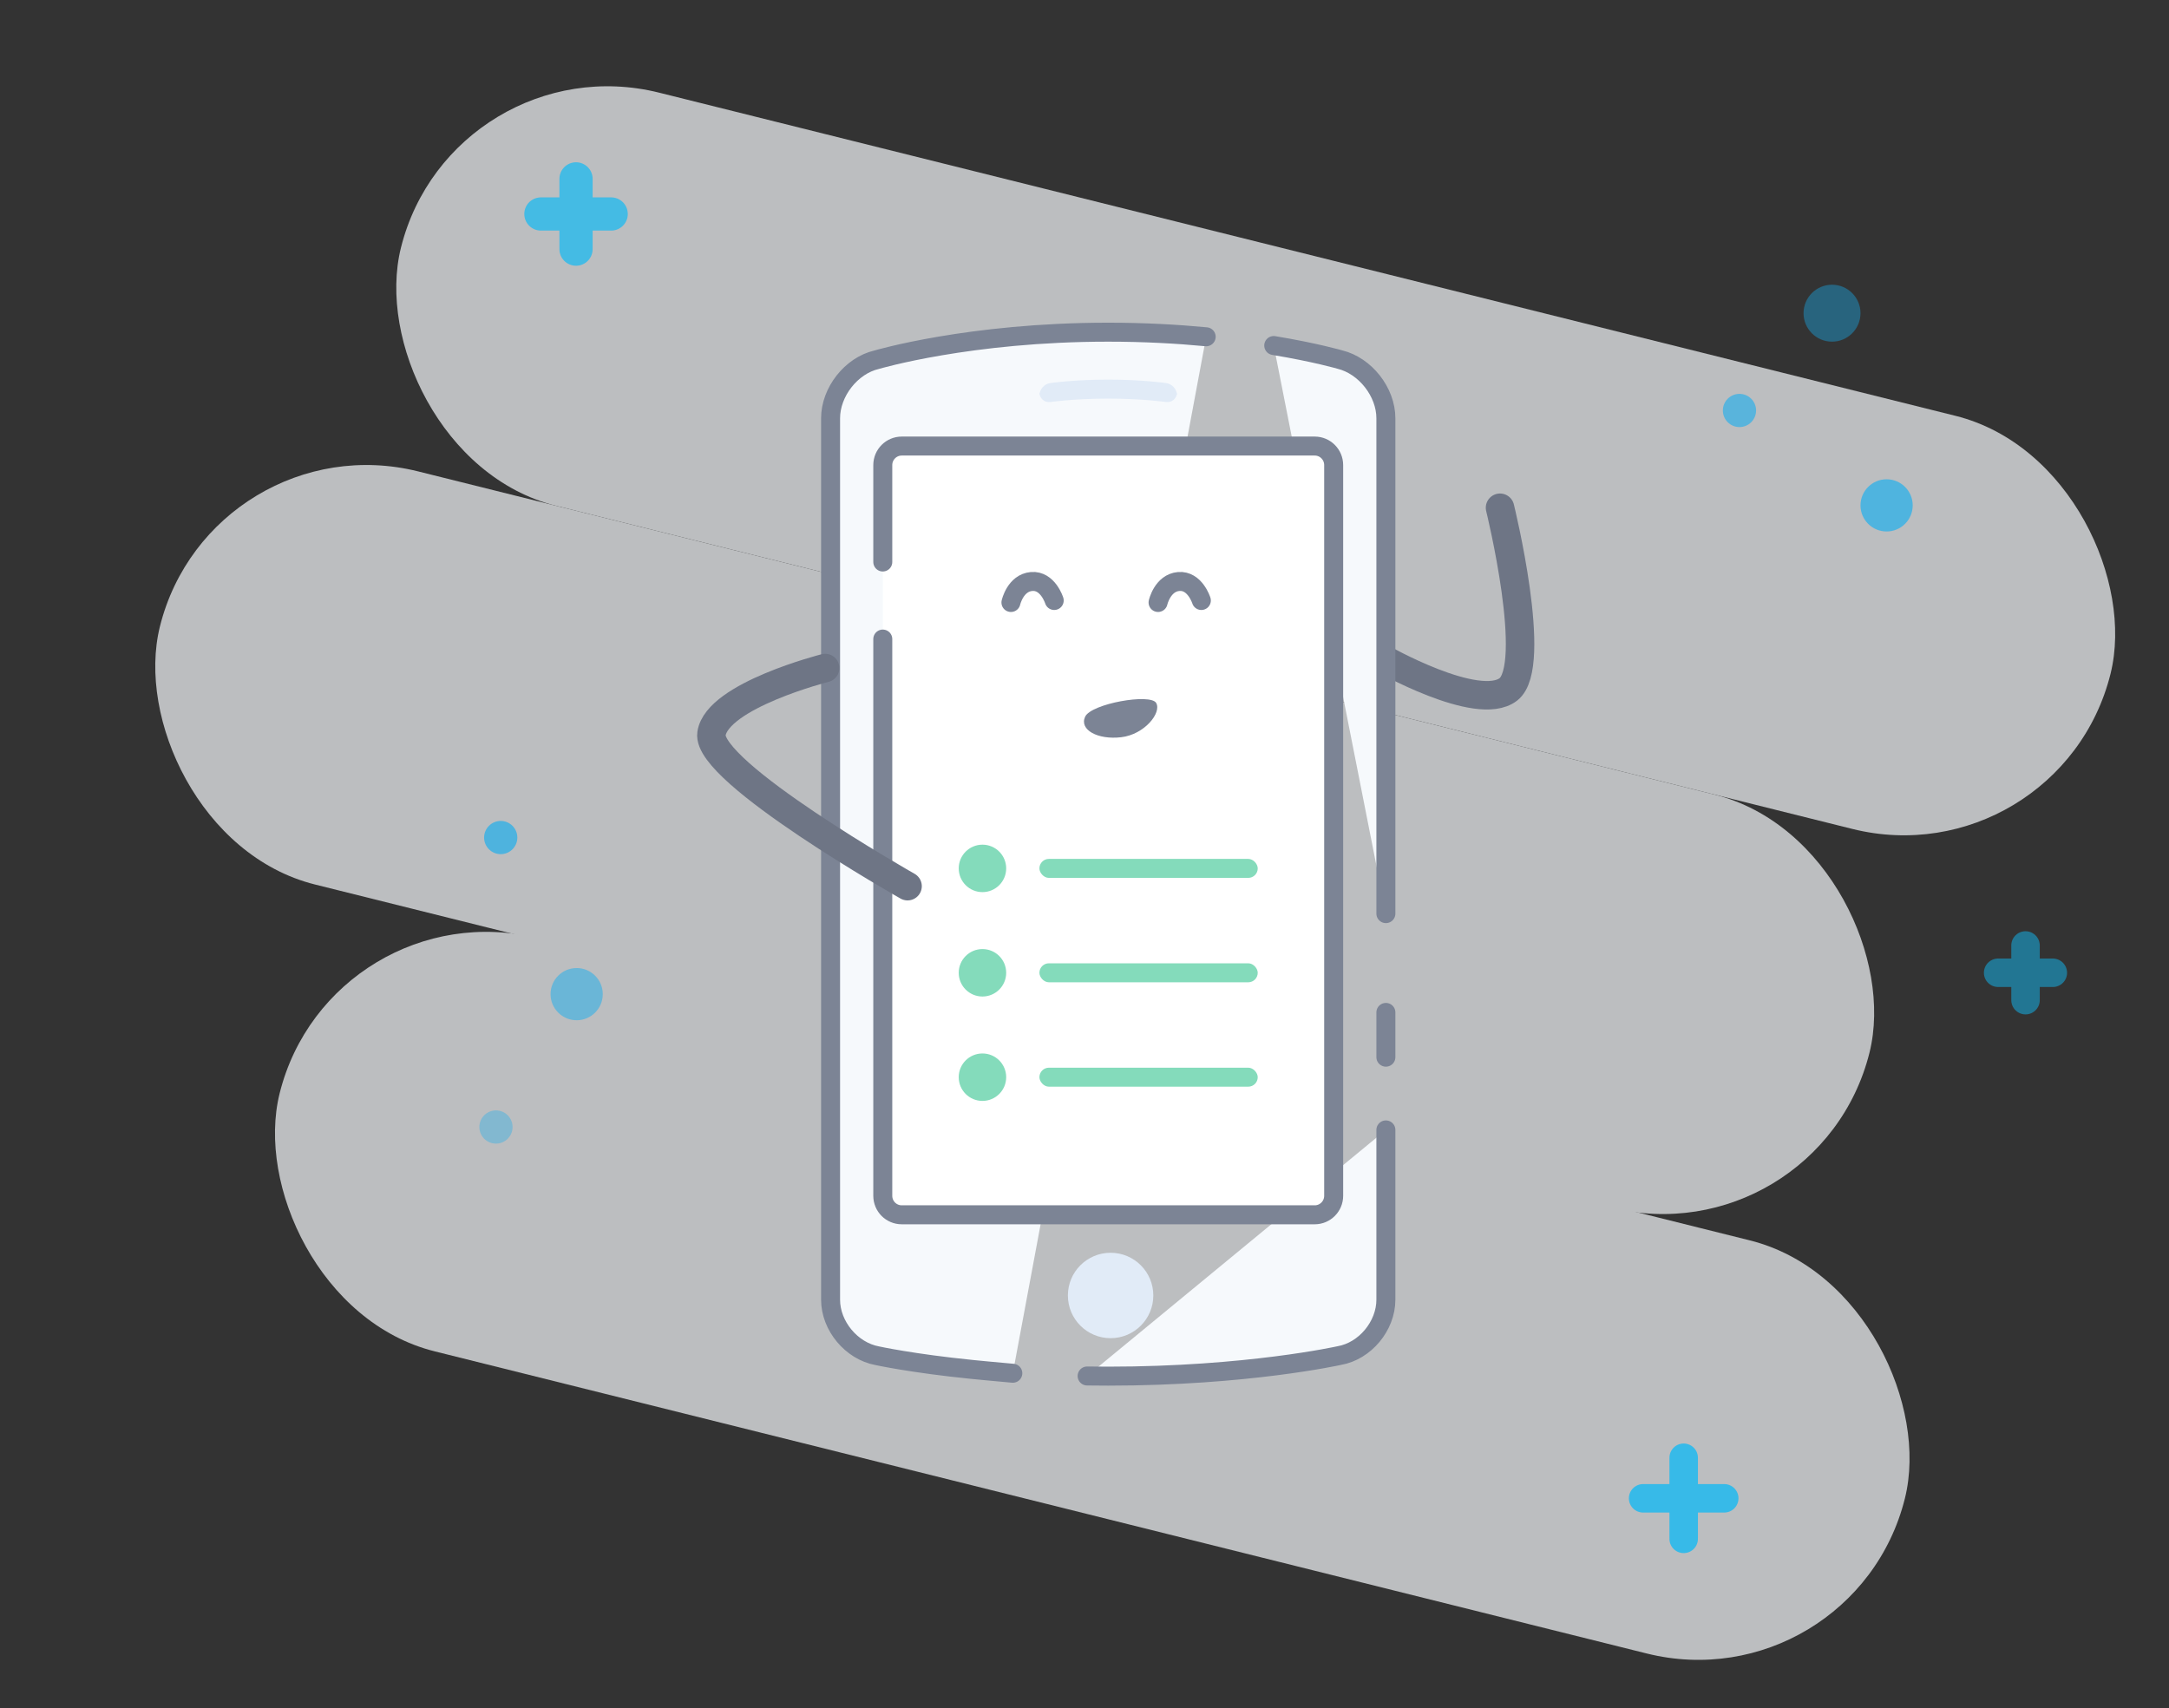 
<svg width="457px" height="360px" viewBox="127 26 457 360" version="1.1" xmlns="http://www.w3.org/2000/svg" xmlns:xlink="http://www.w3.org/1999/xlink">
    <rect x="127" y="26" width="457" height="360" fill="#333333" stroke="none"/>
    <!-- Generator: Sketch 41.1 (35376) - http://www.bohemiancoding.com/sketch -->
    <desc>Created with Sketch.</desc>
    <defs></defs>
    <g id="Illustration" stroke="none" stroke-width="1" fill="none" fill-rule="evenodd" transform="translate(127, 26)">
        <g id="Group-21" transform="translate(228.343, 180.12) scale(-1, -1) rotate(14) translate(-228.343, -180.12) translate(27.343, 45.12)" fill="#F6F9FC" opacity="0.7">
            <rect id="Rectangle-13" x="0.312" y="0.37" width="352.915" height="89.726" rx="44.863"></rect>
            <rect id="Rectangle-13" x="30.276" y="89.726" width="371.227" height="89.726" rx="44.863"></rect>
            <rect id="Rectangle-13" x="0.312" y="179.452" width="371.227" height="89.726" rx="44.863"></rect>
        </g>
        <path d="M310.713,145.306 C310.713,145.306 326.935,128.359 323.693,120.881 C320.45,113.404 286.121,113.306 286.121,113.306" id="Path-5" stroke="#6E7585" stroke-width="6" stroke-linecap="round" stroke-linejoin="round" transform="translate(305.121, 129.306) rotate(76) translate(-305.121, -129.306) "></path>
        <path d="M213.397,289.389 C210.253,289.12 205.062,288.61 204.868,288.591 C192.27,287.327 184.83,285.699 184.83,285.699 C179.401,284.699 175,279.412 175,273.896 L175,88.141 C175,82.622 179.338,77.041 184.724,75.802 C184.724,75.802 204.25,70 233.5,70 C241.091,70 248.027,70.391 254.137,70.97 M268.372,72.814 C277.225,74.284 282.317,75.775 282.317,75.775 C287.665,77.086 292,82.625 292,88.141 C292,88.141 292,161.881 292,192.531 M292,213.348 L292,222.782 M292,238.11 L292,273.896 C292,279.415 287.609,284.729 282.163,285.667 C282.163,285.667 262.75,290 233.5,290 C231.99,290 230.507,289.988 229.051,289.967" id="Rectangle-9" stroke="#7C8495" stroke-width="4" stroke-linecap="round" stroke-linejoin="round" fill="#F6F9FC"></path>
        <path d="M186,118.431 L186,98.007 C186,95.794 187.792,94 189.991,94 L277.009,94 C279.213,94 281,95.792 281,98.005 L281,251.995 C281,254.207 279.208,256 277.009,256 L189.991,256 C187.787,256 186,254.214 186,251.998 L186,134.672 L186,134.672" id="Rectangle-9" stroke="#7C8495" stroke-width="4" stroke-linecap="round" stroke-linejoin="round" fill="#FFFFFF"></path>
        <circle id="Oval-3" fill="#84DBBB" cx="207" cy="183" r="5"></circle>
        <rect id="Rectangle-11" fill="#84DBBB" x="219" y="181" width="46" height="4" rx="2"></rect>
        <circle id="Oval-3" fill="#84DBBB" cx="207" cy="205" r="5"></circle>
        <rect id="Rectangle-11" fill="#84DBBB" x="219" y="203" width="46" height="4" rx="2"></rect>
        <circle id="Oval-3" fill="#84DBBB" cx="207" cy="227" r="5"></circle>
        <rect id="Rectangle-11" fill="#84DBBB" x="219" y="225" width="46" height="4" rx="2"></rect>
        <path d="M213.271,127.53 C213.271,127.53 213.684,123.316 217.049,122.611 C220.414,121.907 222.271,126.003 222.271,126.003" id="Path-8" stroke="#7C8495" stroke-width="4" stroke-linecap="round" stroke-linejoin="round" transform="translate(217.771, 125.03) rotate(7) translate(-217.771, -125.03) "></path>
        <path d="M244.271,127.53 C244.271,127.53 244.684,123.316 248.049,122.611 C251.414,121.907 253.271,126.003 253.271,126.003" id="Path-8" stroke="#7C8495" stroke-width="4" stroke-linecap="round" stroke-linejoin="round" transform="translate(248.771, 125.03) rotate(7) translate(-248.771, -125.03) "></path>
        <path d="M219,83.35 C219,82.052 220.049,80.867 221.324,80.721 C221.324,80.721 226.25,80 233.5,80 C240.75,80 245.676,80.721 245.676,80.721 C246.959,80.875 248,82.051 248,83.35 L248,82.65 C248,83.948 246.951,84.867 245.676,84.721 C245.676,84.721 240.75,84 233.5,84 C226.25,84 221.324,84.721 221.324,84.721 C220.041,84.875 219,83.949 219,82.65 L219,83.35 Z" id="Rectangle-10" fill="#E1EBF7"></path>
        <path d="M189.62,175.358 C189.62,175.358 205.842,158.41 202.6,150.933 C199.358,143.455 150.533,145.57 150.533,145.57" id="Path-5" stroke="#6E7585" stroke-width="6" stroke-linecap="round" stroke-linejoin="round" transform="translate(176.781, 160.326) rotate(-148) translate(-176.781, -160.326) "></path>
        <circle id="Oval" fill="#E1EBF7" cx="234" cy="273" r="9"></circle>
        <path d="M228.63,151.04 C227.362,153.804 231.297,155.934 236.224,155.36 C241.15,154.787 244.802,150.186 243.599,148.131 C242.396,146.075 229.897,148.277 228.63,151.04 Z" id="Path-10" fill="#7C8495"></path>
        <ellipse id="Oval-11" fill="#18AEEE" opacity="0.4" cx="386" cy="66" rx="6" ry="6"></ellipse>
        <ellipse id="Oval-11" fill="#18AEEE" opacity="0.6" cx="366.5" cy="86.5" rx="3.5" ry="3.5"></ellipse>
        <ellipse id="Oval-11" fill="#18AEEE" opacity="0.659" cx="397.5" cy="106.5" rx="5.5" ry="5.5"></ellipse>
        <circle id="Oval-11" fill="#18AEEE" opacity="0.5" cx="121.5" cy="209.5" r="5.5"></circle>
        <ellipse id="Oval-11" fill="#18AEEE" opacity="0.354" cx="104.5" cy="237.5" rx="3.5" ry="3.5"></ellipse>
        <circle id="Oval-11" fill="#18AEEE" opacity="0.668" cx="105.5" cy="176.5" r="3.5"></circle>
        <g id="Group-23" opacity="0.7" transform="translate(121.5, 45) rotate(-90) translate(-121.5, -45) translate(114, 37)" stroke="#11B9F3" stroke-width="7" stroke-linecap="round">
            <path d="M1.76747506e-12,7.867 L14.804,7.867" id="Line"></path>
            <g id="Group-22" transform="translate(7.109, 7.967) rotate(-270) translate(-7.109, -7.967) translate(-0.391, 5.467)">
                <path d="M-5.15143483e-14,2.203 L14.804,2.203" id="Line"></path>
            </g>
        </g>
        <g id="Group-23" opacity="0.77" transform="translate(346.196, 307.196)" stroke="#10B9F3" stroke-width="6" stroke-linecap="round">
            <path d="M1.47792889e-12,8.548 L17.096,8.548" id="Line"></path>
            <g id="Group-22" transform="translate(8.185, 9) rotate(-270) translate(-8.185, -9) translate(-0.815, 6.5)">
                <path d="M9.5567998e-13,2.137 L17.096,2.137" id="Line"></path>
            </g>
        </g>
        <g id="Group-23" opacity="0.5" transform="translate(421, 199)" stroke="#11B9F3" stroke-width="6" stroke-linecap="round">
            <path d="M1.36424205e-12,5.995 L11.523,5.995" id="Line"></path>
            <g id="Group-22" transform="translate(5.769, 6.243) rotate(-270) translate(-5.769, -6.243) translate(-0.231, 4.743)">
                <path d="M2.14939178e-13,1.499 L11.523,1.499" id="Line"></path>
            </g>
        </g>
    </g>
</svg>